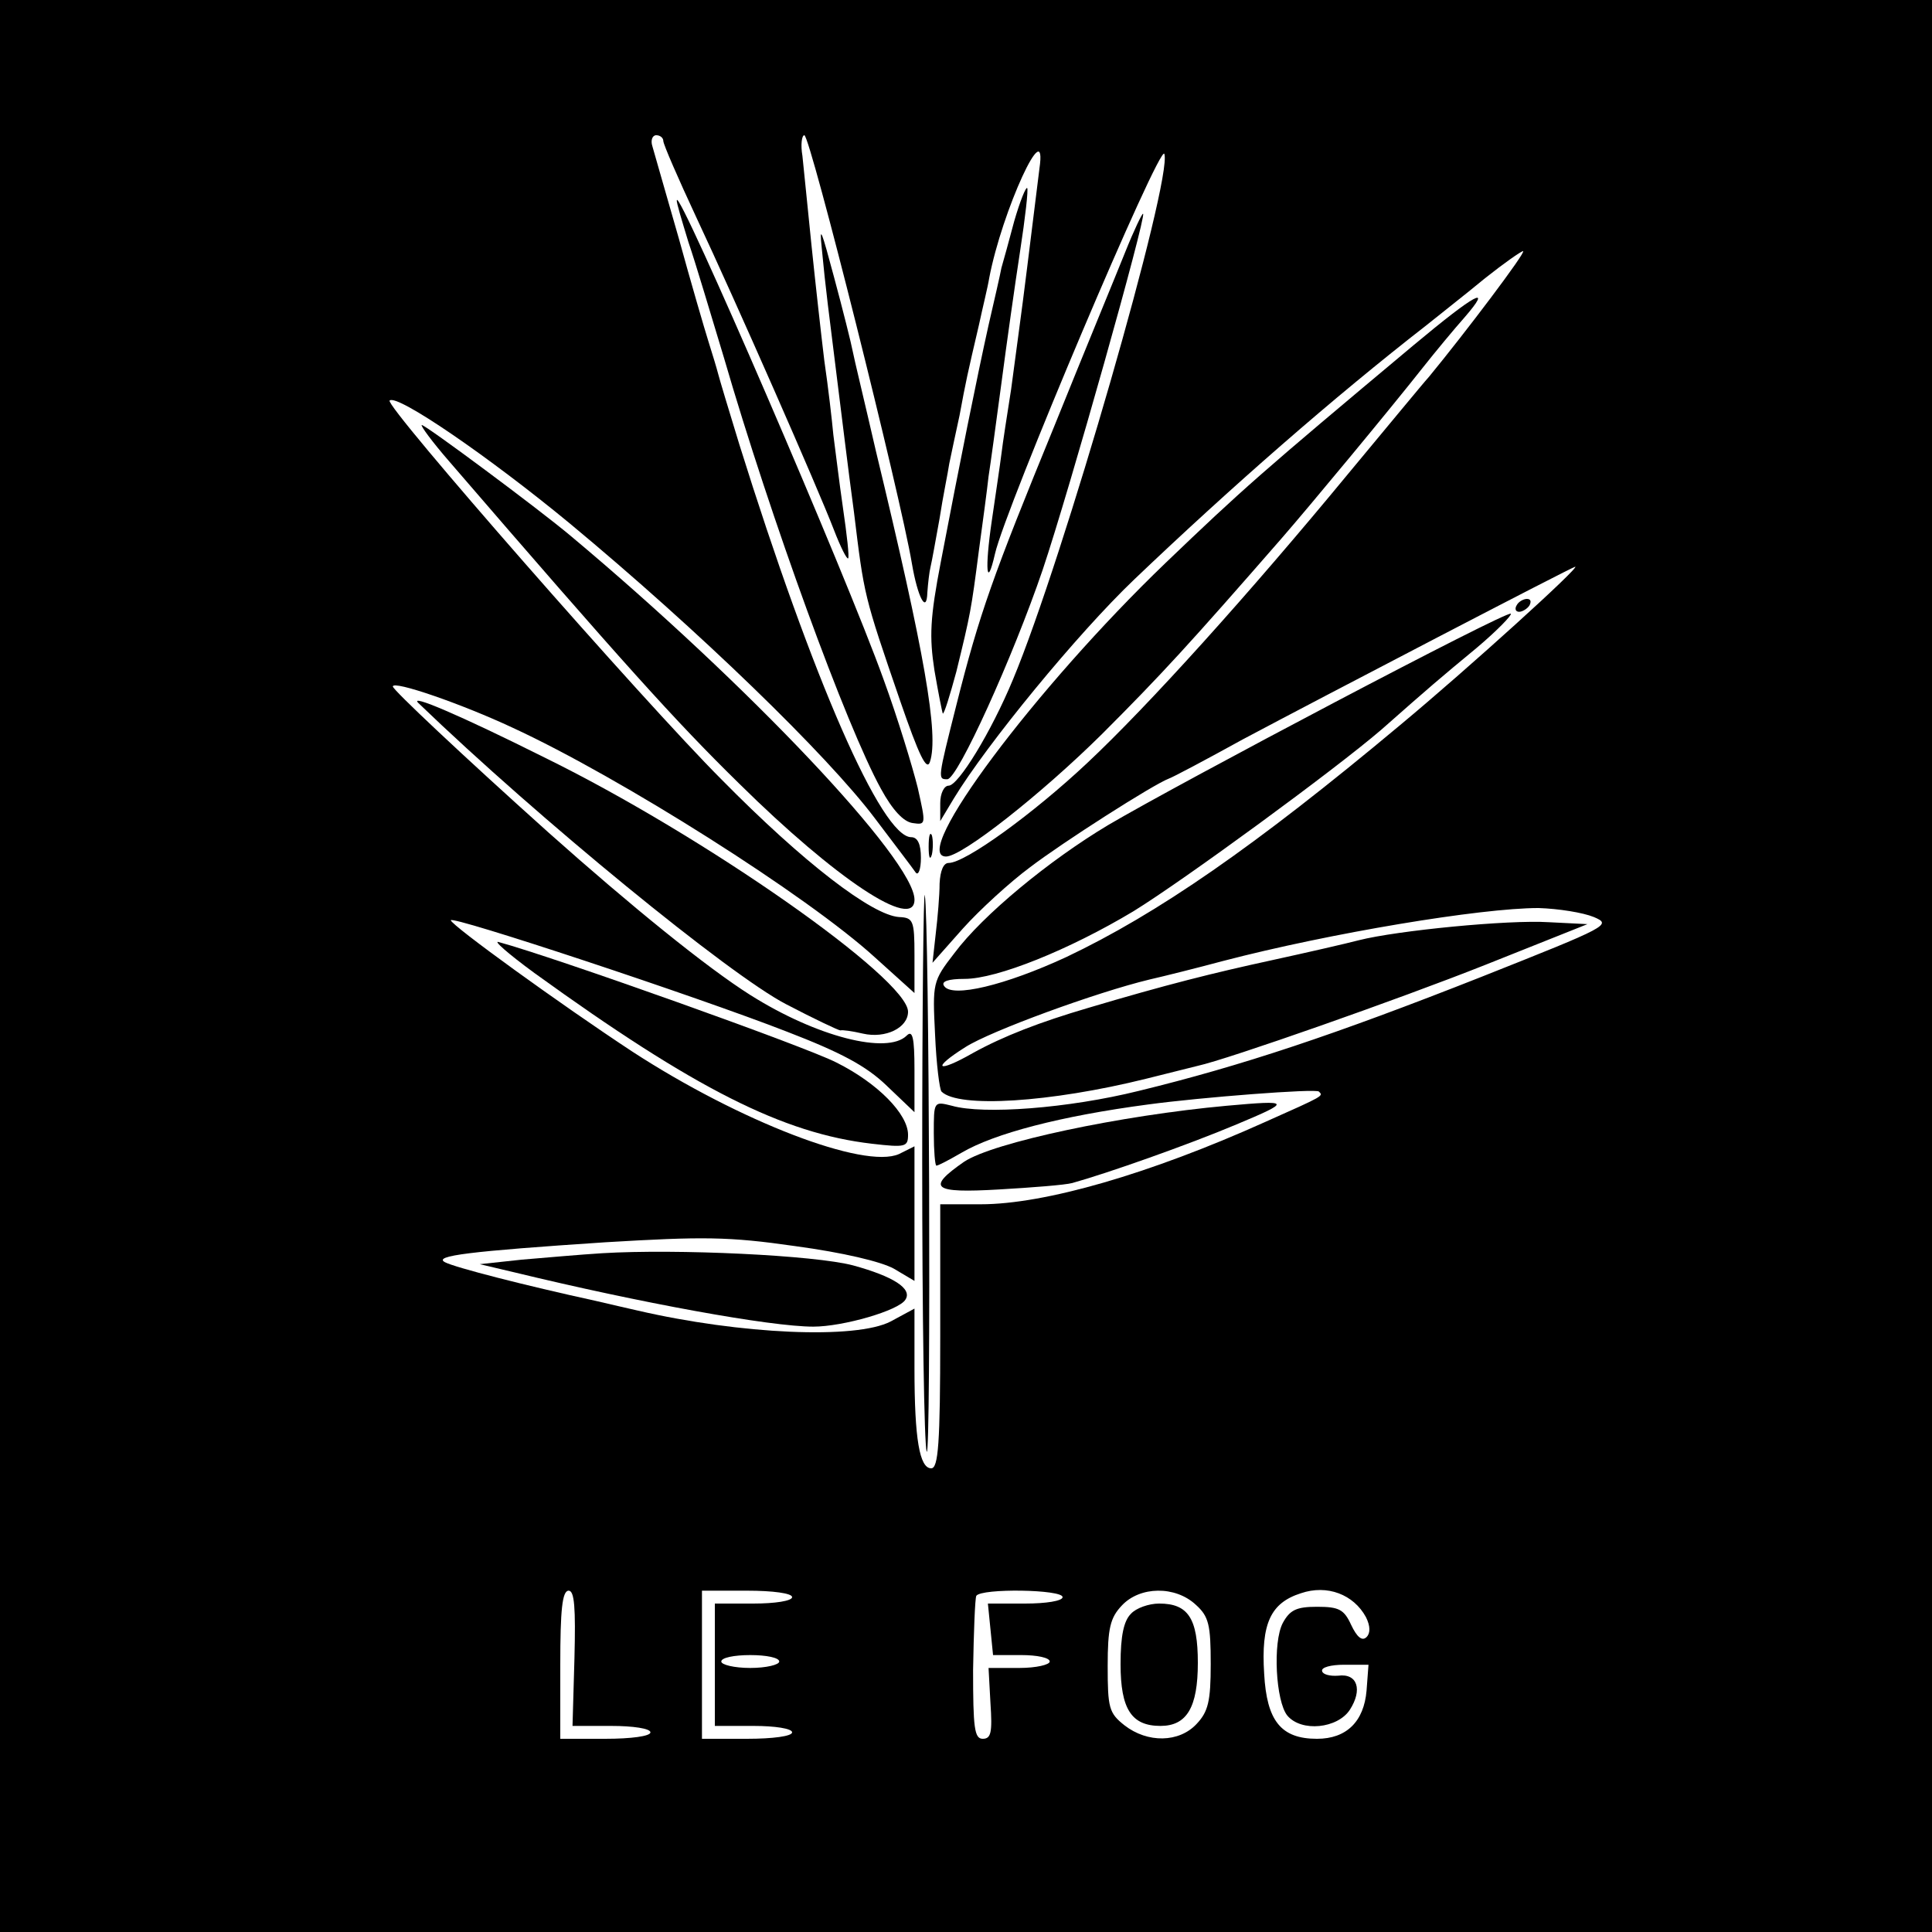 <?xml version="1.0" standalone="no"?>
<!DOCTYPE svg PUBLIC "-//W3C//DTD SVG 20010904//EN"
 "http://www.w3.org/TR/2001/REC-SVG-20010904/DTD/svg10.dtd">
<svg version="1.0" xmlns="http://www.w3.org/2000/svg"
 width="300pt" height="300pt" viewBox="0 0 300 300"
 preserveAspectRatio="xMidYMid meet">
<g transform="translate(0,300) scale(0.1,-0.1)"
fill="#000000" stroke="none">
<path d="M0 1500 l0 -1500 1500 0 1500 0 0 1500 0 1500 -1500 0 -1500 0 0
-1500z m1030 1281 c0 -5 23 -58 51 -118 62 -132 189 -421 214 -486 10 -26 20
-46 22 -44 2 2 -2 37 -8 78 -6 41 -12 92 -15 114 -2 22 -8 74 -14 115 -5 41
-14 122 -20 180 -6 58 -12 120 -14 138 -3 17 -1 32 3 32 9 0 149 -558 167
-665 9 -53 23 -79 24 -45 1 14 3 32 5 40 2 8 8 42 14 75 5 33 13 71 15 85 3
14 10 48 16 75 10 54 12 63 30 140 6 28 14 60 16 73 20 105 91 259 78 170 -2
-18 -11 -87 -19 -153 -8 -66 -20 -151 -25 -190 -6 -38 -13 -83 -15 -100 -2
-16 -9 -63 -15 -104 -11 -75 -8 -108 5 -51 16 71 257 640 263 621 13 -39 -158
-632 -235 -816 -34 -82 -85 -165 -100 -165 -7 0 -13 -12 -13 -27 l0 -28 21 35
c51 84 192 256 280 340 151 144 310 283 454 395 21 17 62 49 91 73 29 23 56
42 59 42 6 0 -90 -127 -146 -195 -10 -11 -65 -78 -125 -150 -155 -188 -311
-361 -406 -450 -83 -78 -189 -155 -215 -155 -8 0 -13 -12 -14 -32 0 -18 -3
-53 -6 -78 l-5 -45 47 53 c26 29 73 72 104 95 51 39 192 129 216 138 6 2 57
29 115 61 124 66 512 268 516 268 8 0 -165 -157 -272 -246 -226 -189 -377
-293 -518 -360 -95 -44 -178 -64 -190 -45 -5 7 6 11 32 11 50 0 162 45 262
105 78 48 313 220 385 282 77 68 90 79 148 127 32 27 55 51 53 53 -5 6 -513
-262 -625 -328 -92 -55 -195 -140 -239 -199 -34 -44 -34 -46 -30 -127 2 -46 7
-85 10 -88 26 -26 169 -17 318 20 36 9 72 18 80 20 46 10 311 103 447 157
l158 63 -60 3 c-63 4 -236 -13 -295 -28 -19 -5 -80 -19 -135 -31 -92 -20 -164
-38 -285 -74 -75 -22 -132 -44 -179 -70 -56 -32 -66 -25 -12 9 39 25 203 85
286 105 22 5 74 18 115 29 165 43 399 82 489 82 31 -1 69 -7 86 -14 28 -12 24
-14 -175 -93 -228 -90 -372 -138 -532 -177 -109 -27 -241 -37 -290 -23 -28 7
-28 7 -28 -43 0 -27 2 -50 4 -50 3 0 20 9 39 20 51 30 154 57 290 75 81 11
261 25 265 20 7 -7 9 -6 -83 -47 -180 -81 -343 -128 -442 -128 l-63 0 0 -205
c0 -167 -3 -205 -14 -205 -18 0 -26 45 -26 155 l0 93 -37 -20 c-54 -28 -233
-20 -393 17 -14 3 -43 10 -65 15 -110 24 -219 52 -234 60 -19 10 38 17 249 31
151 9 191 9 295 -6 74 -10 133 -24 153 -35 l32 -19 0 104 0 105 -24 -12 c-54
-24 -248 51 -414 159 -111 73 -281 196 -282 204 0 8 381 -118 522 -173 83 -32
123 -53 155 -84 l43 -41 0 66 c0 50 -3 62 -12 53 -30 -30 -140 -2 -243 63 -68
43 -185 138 -313 252 -136 122 -242 222 -242 227 0 10 107 -27 186 -64 167
-77 458 -261 563 -357 l61 -55 0 59 c0 54 -2 58 -24 59 -42 3 -148 84 -276
214 -120 120 -523 580 -515 588 11 11 154 -87 280 -191 200 -166 399 -359 473
-457 31 -41 60 -79 64 -85 4 -5 8 5 8 23 0 21 -5 32 -15 32 -46 0 -153 245
-267 610 -16 52 -31 102 -33 110 -2 8 -9 31 -15 50 -6 19 -27 91 -46 160 -20
69 -38 133 -41 143 -3 9 0 17 6 17 6 0 11 -4 11 -9z m1091 -2292 c7 -14 7 -25
1 -31 -7 -7 -15 0 -24 19 -11 24 -19 28 -53 28 -32 0 -42 -5 -53 -25 -16 -30
-11 -122 7 -144 22 -26 78 -20 97 9 20 31 12 57 -18 53 -13 -1 -24 2 -25 7 -2
6 14 10 34 10 l38 0 -3 -40 c-4 -48 -31 -75 -77 -75 -56 0 -78 28 -82 101 -5
78 10 110 57 125 41 14 82 -2 101 -37z m-1229 -64 l-3 -105 60 0 c34 0 61 -4
61 -10 0 -6 -30 -10 -70 -10 l-70 0 0 115 c0 85 3 115 13 115 9 0 11 -26 9
-105z m338 95 c0 -6 -27 -10 -60 -10 l-60 0 0 -95 0 -95 60 0 c33 0 60 -4 60
-10 0 -6 -30 -10 -70 -10 l-70 0 0 115 0 115 70 0 c40 0 70 -4 70 -10z m420 0
c0 -6 -26 -10 -58 -10 l-58 0 4 -40 4 -40 44 0 c24 0 44 -4 44 -10 0 -5 -21
-10 -47 -10 l-48 0 3 -55 c3 -45 1 -55 -12 -55 -13 0 -15 17 -15 107 1 59 3
111 5 115 8 12 134 10 134 -2z m207 -12 c20 -18 23 -31 23 -92 0 -58 -4 -74
-22 -93 -27 -29 -76 -30 -112 -2 -24 19 -26 27 -26 92 0 59 4 75 22 94 28 30
83 31 115 1z m-647 -88 c0 -5 -20 -10 -45 -10 -25 0 -45 5 -45 10 0 6 20 10
45 10 25 0 45 -4 45 -10z"/>
<path d="M1575 2657 c-8 -30 -17 -63 -20 -73 -2 -11 -11 -50 -20 -89 -18 -81
-45 -215 -74 -367 -17 -88 -18 -117 -10 -169 6 -35 12 -65 13 -67 2 -1 11 28
21 65 22 90 23 95 35 188 6 44 13 96 15 115 3 19 12 85 20 145 8 61 21 153 29
205 8 52 13 96 11 98 -2 2 -11 -20 -20 -51z"/>
<path d="M1051 2689 c-1 -3 8 -32 18 -65 11 -32 35 -113 55 -179 73 -251 190
-572 244 -670 18 -33 35 -51 49 -53 21 -3 21 -3 8 55 -8 32 -31 108 -53 168
-58 162 -319 766 -321 744z"/>
<path d="M1747 2608 c-14 -35 -64 -156 -110 -270 -95 -232 -116 -290 -152
-433 -29 -115 -29 -115 -14 -115 16 0 102 190 148 325 42 125 161 548 156 553
-1 2 -14 -25 -28 -60z"/>
<path d="M1276 2615 c6 -64 11 -100 24 -205 6 -47 17 -139 26 -205 16 -131 15
-128 72 -294 29 -84 41 -109 46 -94 14 42 -8 168 -84 483 -17 74 -34 144 -36
155 -2 11 -15 63 -29 115 -19 71 -23 83 -19 45z"/>
<path d="M2195 2464 c-239 -200 -266 -224 -385 -338 -202 -194 -398 -456 -341
-456 25 0 148 97 242 190 93 93 136 140 279 304 41 47 168 200 220 266 19 24
48 59 64 77 45 52 18 38 -79 -43z"/>
<path d="M698 2283 c269 -312 351 -403 450 -500 150 -148 272 -229 272 -180 0
61 -258 334 -534 565 -50 42 -225 172 -231 172 -3 0 16 -26 43 -57z"/>
<path d="M2355 2060 c-3 -5 -2 -10 4 -10 5 0 13 5 16 10 3 6 2 10 -4 10 -5 0
-13 -4 -16 -10z"/>
<path d="M650 1908 c188 -181 482 -421 570 -467 44 -23 82 -41 85 -41 3 1 18
-1 35 -5 35 -8 70 9 70 34 0 51 -316 273 -565 395 -130 65 -212 100 -195 84z"/>
<path d="M1442 1685 c0 -16 2 -22 5 -12 2 9 2 23 0 30 -3 6 -5 -1 -5 -18z"/>
<path d="M1432 1195 c0 -236 3 -439 7 -449 7 -18 4 831 -3 864 -2 8 -4 -178
-4 -415z"/>
<path d="M830 1489 c249 -180 386 -249 524 -265 52 -6 56 -5 56 14 0 32 -47
80 -111 112 -46 24 -439 164 -524 187 -11 4 14 -18 55 -48z"/>
<path d="M1905 1283 c-165 -15 -363 -57 -408 -87 -59 -41 -49 -49 54 -43 52 3
103 7 114 10 54 15 179 59 255 91 86 36 85 38 -15 29z"/>
<path d="M935 1054 c-33 -2 -89 -7 -125 -10 l-65 -7 55 -13 c194 -47 396 -84
463 -84 46 0 133 25 143 42 11 17 -19 36 -81 53 -60 16 -274 26 -390 19z"/>
<path d="M1756 494 c-11 -11 -16 -34 -16 -78 0 -70 17 -96 62 -96 41 0 58 29
58 98 0 69 -15 92 -60 92 -16 0 -36 -7 -44 -16z"/>
</g>
</svg>
